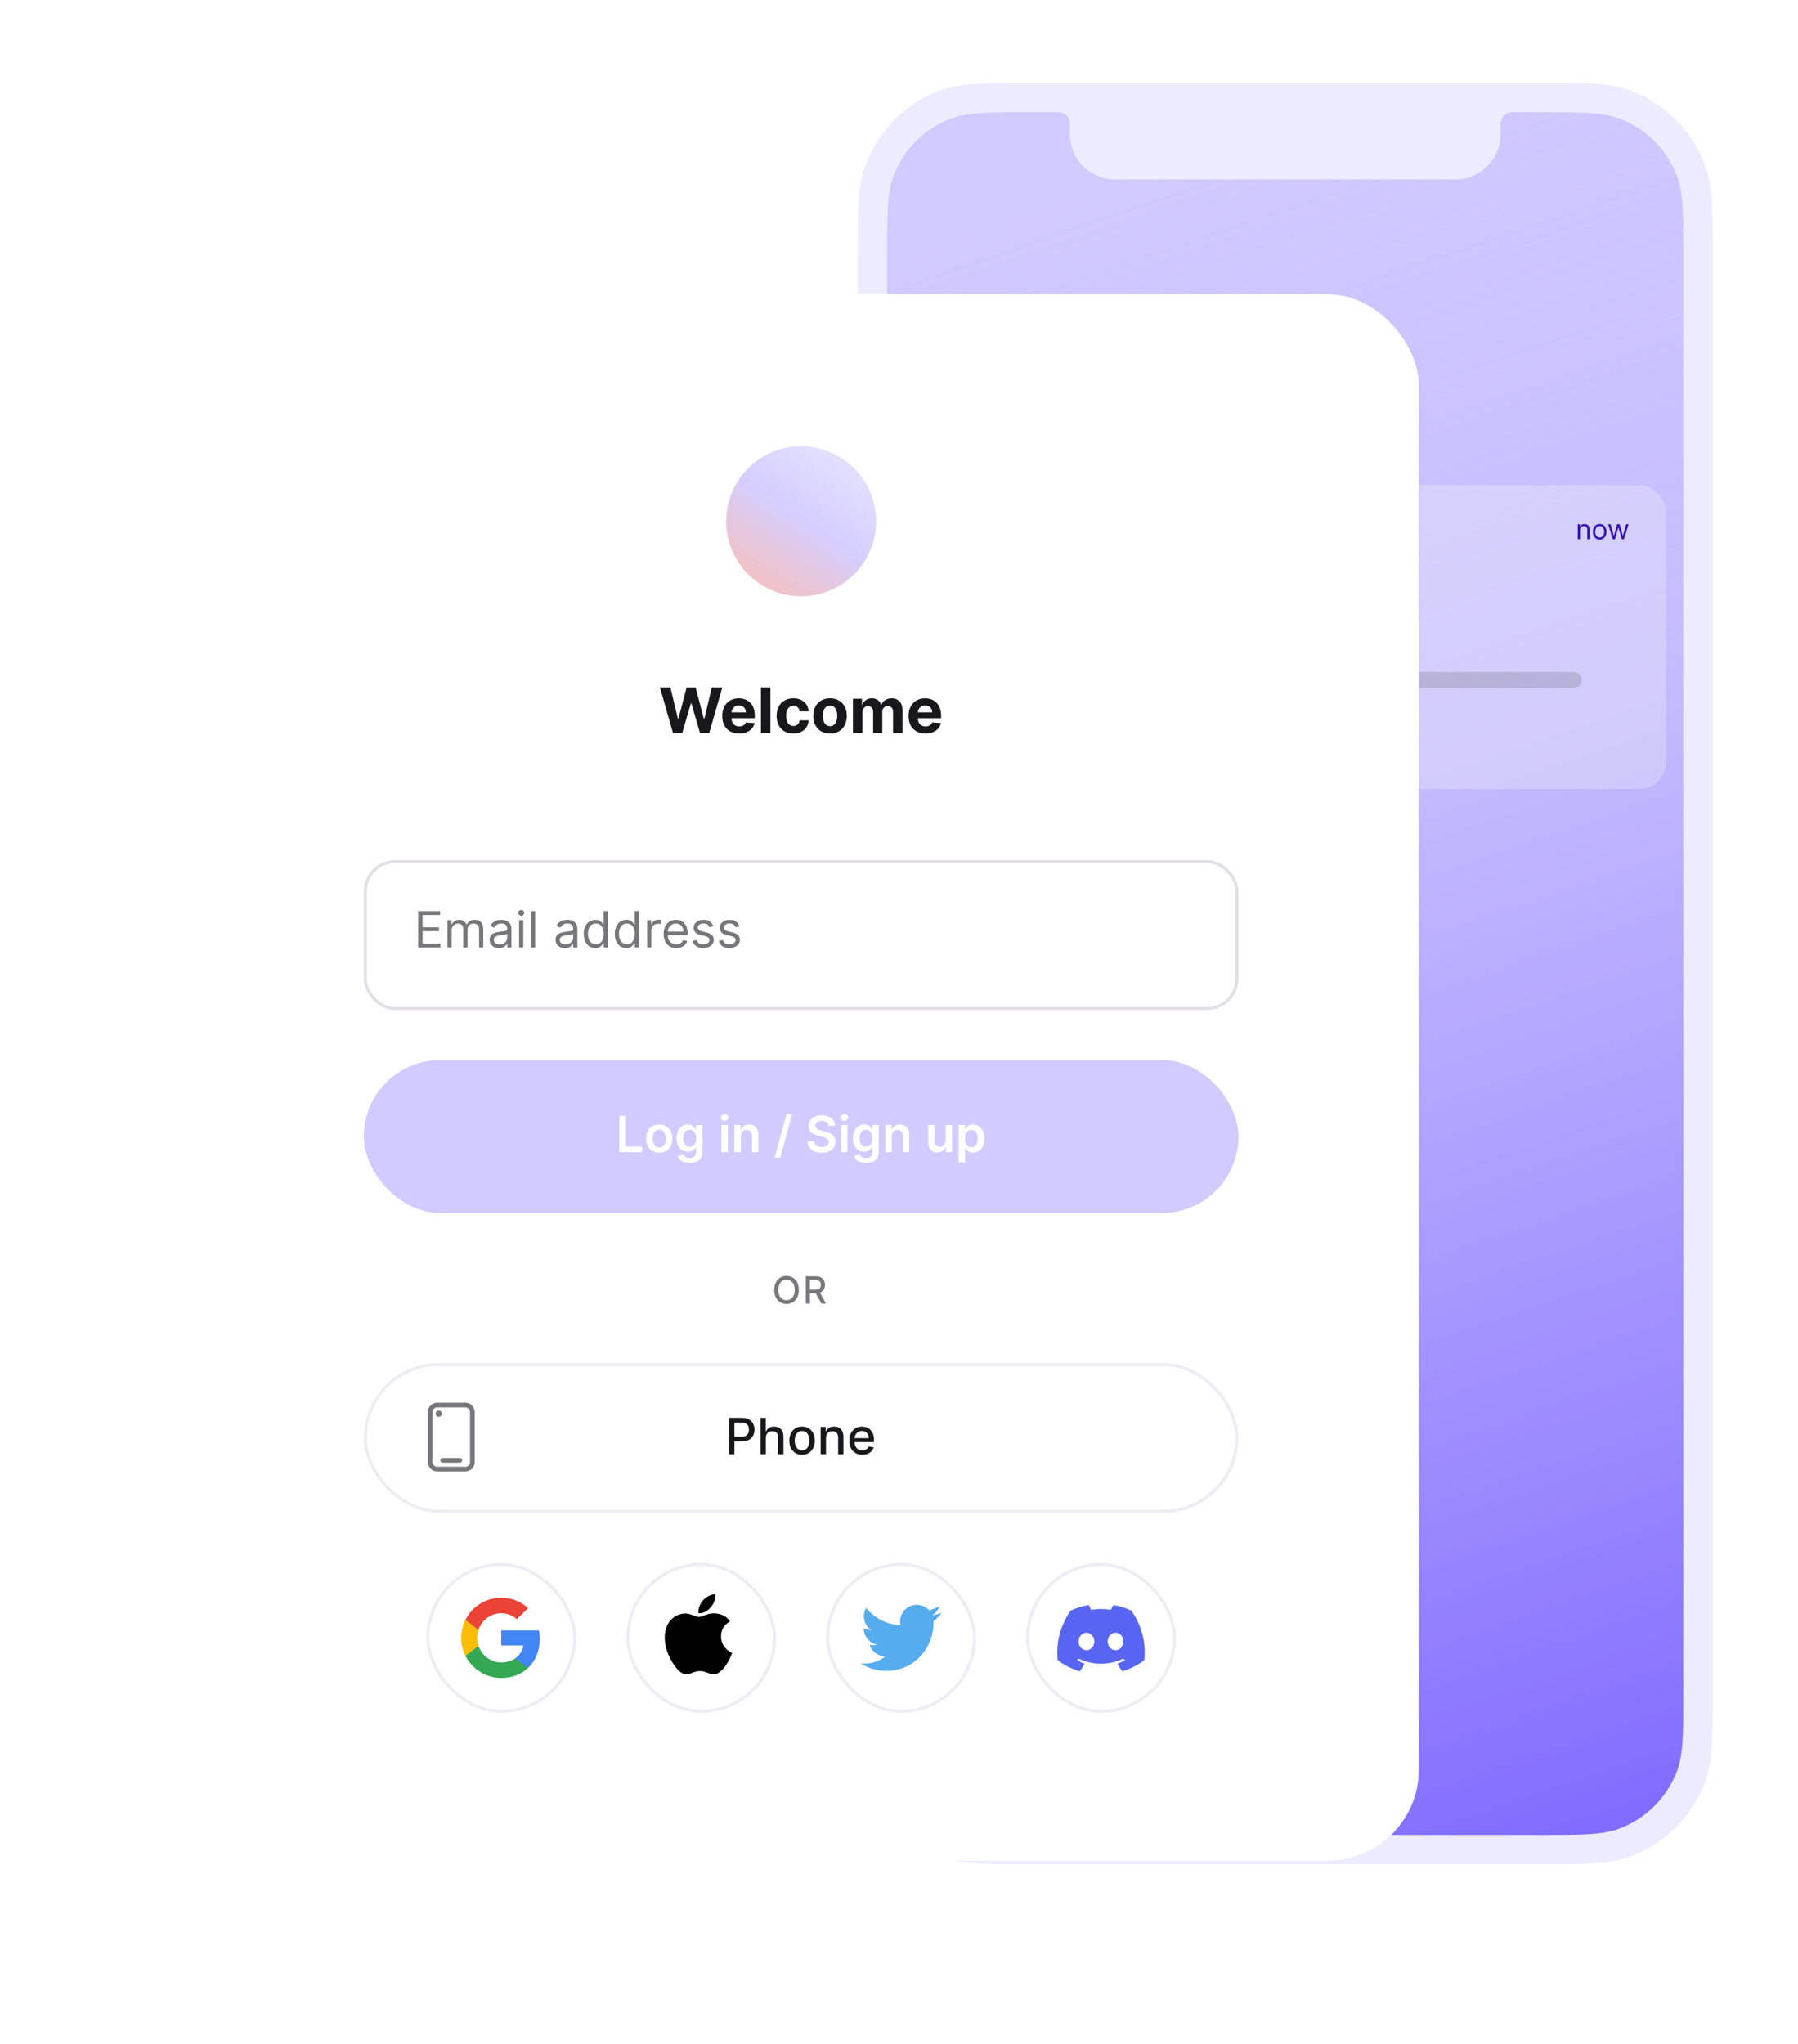 <svg width="461" height="524" viewBox="0 0 461 524" fill="none" xmlns="http://www.w3.org/2000/svg">
  <g filter="url(#filter0_d_11997_98757)">
    <path d="M217.219 62.018C217.219 48.984 217.219 42.467 218.932 37.193C222.396 26.534 230.753 18.177 241.412 14.714C246.686 13 253.203 13 266.237 13H392.821C405.855 13 412.372 13 417.646 14.714C428.305 18.177 436.662 26.534 440.126 37.193C441.839 42.467 441.839 48.984 441.839 62.018V426.151C441.839 439.185 441.839 445.701 440.126 450.976C436.662 461.635 428.305 469.992 417.646 473.455C412.372 475.169 405.855 475.169 392.821 475.169H266.237C253.203 475.169 246.686 475.169 241.412 473.455C230.753 469.992 222.396 461.635 218.932 450.976C217.219 445.701 217.219 439.185 217.219 426.151V62.018Z" fill="white"/>
    <path d="M219.91 60.94C219.91 48.909 219.91 42.894 221.492 38.025C224.689 28.186 232.403 20.472 242.242 17.275C247.111 15.693 253.126 15.693 265.157 15.693H393.897C405.928 15.693 411.943 15.693 416.812 17.275C426.651 20.472 434.365 28.186 437.562 38.025C439.144 42.894 439.144 48.909 439.144 60.94V427.228C439.144 439.259 439.144 445.274 437.562 450.143C434.365 459.982 426.651 467.696 416.812 470.893C411.943 472.475 405.928 472.475 393.897 472.475H265.157C253.126 472.475 247.111 472.475 242.242 470.893C232.403 467.696 224.689 459.982 221.492 450.143C219.91 445.274 219.91 439.259 219.91 427.228V60.94Z" fill="#EDEBFF"/>
    <path d="M274.317 28.623V26.199C274.317 24.562 272.99 23.236 271.354 23.236L264.416 23.236C253.57 23.236 248.146 23.236 243.821 24.87C237.023 27.439 231.656 32.806 229.087 39.604C227.453 43.929 227.453 49.352 227.453 60.199V427.973C227.453 438.819 227.453 444.242 229.087 448.568C231.656 455.366 237.023 460.733 243.821 463.301C248.146 464.936 253.57 464.936 264.416 464.936H394.642C405.488 464.936 410.911 464.936 415.237 463.301C422.035 460.733 427.401 455.366 429.97 448.568C431.605 444.242 431.605 438.819 431.605 427.973V60.199C431.605 49.352 431.605 43.929 429.97 39.604C427.401 32.806 422.035 27.439 415.237 24.87C410.911 23.236 405.488 23.236 394.642 23.236L387.704 23.236C386.068 23.236 384.741 24.562 384.741 26.199V28.623L384.703 28.622L384.741 28.892C384.741 35.288 379.556 40.473 373.16 40.473H285.898C279.501 40.473 274.316 35.288 274.316 28.892L274.355 28.622L274.317 28.623Z" fill="url(#paint0_linear_11997_98757)"/>
    <g filter="url(#filter1_b_11997_98757)">
      <rect x="232.809" y="118.866" width="194.342" height="77.908" rx="6.849" fill="#F5F5F5" fill-opacity="0.3"/>
      <path d="M246.439 148.62H245.074C245.035 148.396 244.963 148.198 244.858 148.025C244.754 147.85 244.623 147.701 244.468 147.579C244.312 147.458 244.134 147.366 243.935 147.306C243.737 147.242 243.524 147.211 243.296 147.211C242.889 147.211 242.529 147.313 242.215 147.517C241.901 147.719 241.655 148.016 241.477 148.408C241.299 148.798 241.211 149.274 241.211 149.836C241.211 150.408 241.299 150.89 241.477 151.282C241.657 151.672 241.903 151.966 242.215 152.166C242.529 152.363 242.888 152.461 243.292 152.461C243.516 152.461 243.725 152.432 243.92 152.374C244.117 152.313 244.294 152.224 244.449 152.107C244.608 151.99 244.74 151.847 244.847 151.676C244.957 151.506 245.032 151.311 245.074 151.092L246.439 151.099C246.388 151.455 246.278 151.788 246.107 152.1C245.939 152.412 245.719 152.687 245.446 152.925C245.174 153.161 244.855 153.346 244.49 153.48C244.124 153.612 243.719 153.677 243.274 153.677C242.616 153.677 242.03 153.525 241.514 153.221C240.998 152.917 240.591 152.477 240.294 151.903C239.997 151.328 239.849 150.639 239.849 149.836C239.849 149.03 239.998 148.341 240.298 147.769C240.597 147.195 241.005 146.755 241.521 146.451C242.037 146.147 242.621 145.995 243.274 145.995C243.69 145.995 244.077 146.053 244.435 146.17C244.793 146.287 245.112 146.458 245.392 146.685C245.671 146.909 245.901 147.184 246.082 147.51C246.264 147.834 246.383 148.204 246.439 148.62ZM249.938 153.685C249.391 153.685 248.916 153.564 248.514 153.323C248.112 153.082 247.801 152.745 247.579 152.312C247.36 151.878 247.251 151.372 247.251 150.793C247.251 150.213 247.36 149.706 247.579 149.27C247.801 148.834 248.112 148.496 248.514 148.255C248.916 148.014 249.391 147.893 249.938 147.893C250.486 147.893 250.961 148.014 251.362 148.255C251.764 148.496 252.074 148.834 252.293 149.27C252.515 149.706 252.626 150.213 252.626 150.793C252.626 151.372 252.515 151.878 252.293 152.312C252.074 152.745 251.764 153.082 251.362 153.323C250.961 153.564 250.486 153.685 249.938 153.685ZM249.946 152.626C250.243 152.626 250.491 152.544 250.69 152.381C250.89 152.216 251.039 151.994 251.136 151.717C251.236 151.439 251.286 151.13 251.286 150.789C251.286 150.446 251.236 150.135 251.136 149.858C251.039 149.578 250.89 149.355 250.69 149.19C250.491 149.024 250.243 148.941 249.946 148.941C249.641 148.941 249.388 149.024 249.186 149.19C248.986 149.355 248.837 149.578 248.737 149.858C248.64 150.135 248.591 150.446 248.591 150.789C248.591 151.13 248.64 151.439 248.737 151.717C248.837 151.994 248.986 152.216 249.186 152.381C249.388 152.544 249.641 152.626 249.946 152.626ZM254.94 150.289V153.575H253.618V147.966H254.881V148.92H254.947C255.076 148.605 255.282 148.356 255.564 148.171C255.849 147.986 256.201 147.893 256.619 147.893C257.006 147.893 257.344 147.976 257.631 148.142C257.92 148.307 258.144 148.547 258.303 148.861C258.463 149.175 258.542 149.556 258.54 150.004V153.575H257.218V150.209C257.218 149.834 257.121 149.54 256.926 149.328C256.734 149.117 256.467 149.011 256.126 149.011C255.895 149.011 255.689 149.062 255.509 149.164C255.332 149.264 255.192 149.409 255.089 149.599C254.99 149.789 254.94 150.019 254.94 150.289ZM262.595 147.966V148.989H259.279V147.966H262.595ZM260.108 153.575V147.437C260.108 147.06 260.186 146.746 260.342 146.495C260.5 146.244 260.712 146.057 260.977 145.933C261.242 145.808 261.537 145.746 261.861 145.746C262.09 145.746 262.293 145.765 262.471 145.801C262.648 145.838 262.78 145.871 262.865 145.9L262.602 146.922C262.546 146.905 262.475 146.888 262.39 146.871C262.305 146.852 262.21 146.842 262.105 146.842C261.86 146.842 261.685 146.901 261.583 147.021C261.483 147.138 261.434 147.306 261.434 147.525V153.575H260.108ZM263.5 153.575V147.966H264.822V153.575H263.5ZM264.165 147.17C263.955 147.17 263.775 147.101 263.624 146.962C263.473 146.821 263.398 146.652 263.398 146.455C263.398 146.255 263.473 146.086 263.624 145.947C263.775 145.806 263.955 145.735 264.165 145.735C264.376 145.735 264.556 145.806 264.705 145.947C264.856 146.086 264.931 146.255 264.931 146.455C264.931 146.652 264.856 146.821 264.705 146.962C264.556 147.101 264.376 147.17 264.165 147.17ZM266.051 153.575V147.966H267.333V148.901H267.391C267.494 148.577 267.669 148.328 267.917 148.153C268.168 147.975 268.454 147.886 268.775 147.886C268.848 147.886 268.93 147.89 269.02 147.897C269.112 147.902 269.189 147.91 269.25 147.923V149.139C269.194 149.119 269.105 149.102 268.983 149.087C268.864 149.07 268.748 149.062 268.636 149.062C268.395 149.062 268.179 149.114 267.986 149.219C267.797 149.321 267.647 149.464 267.537 149.646C267.428 149.829 267.373 150.039 267.373 150.278V153.575H266.051ZM269.998 153.575V147.966H271.262V148.92H271.327C271.444 148.598 271.638 148.347 271.908 148.167C272.178 147.985 272.501 147.893 272.876 147.893C273.255 147.893 273.575 147.986 273.836 148.171C274.099 148.354 274.284 148.603 274.391 148.92H274.449C274.573 148.608 274.783 148.36 275.077 148.175C275.374 147.987 275.726 147.893 276.133 147.893C276.649 147.893 277.07 148.057 277.396 148.383C277.722 148.709 277.885 149.185 277.885 149.81V153.575H276.56V150.015C276.56 149.667 276.467 149.412 276.282 149.252C276.097 149.089 275.871 149.007 275.603 149.007C275.284 149.007 275.035 149.107 274.855 149.307C274.677 149.504 274.588 149.761 274.588 150.077V153.575H273.292V149.96C273.292 149.671 273.204 149.439 273.029 149.266C272.856 149.094 272.63 149.007 272.35 149.007C272.16 149.007 271.987 149.056 271.831 149.153C271.675 149.248 271.551 149.383 271.459 149.559C271.366 149.731 271.32 149.933 271.32 150.165V153.575H269.998ZM282.839 146.097V153.575H281.517V146.097H282.839ZM286.515 153.685C285.967 153.685 285.492 153.564 285.091 153.323C284.689 153.082 284.377 152.745 284.156 152.312C283.937 151.878 283.827 151.372 283.827 150.793C283.827 150.213 283.937 149.706 284.156 149.27C284.377 148.834 284.689 148.496 285.091 148.255C285.492 148.014 285.967 147.893 286.515 147.893C287.063 147.893 287.537 148.014 287.939 148.255C288.341 148.496 288.651 148.834 288.87 149.27C289.092 149.706 289.202 150.213 289.202 150.793C289.202 151.372 289.092 151.878 288.87 152.312C288.651 152.745 288.341 153.082 287.939 153.323C287.537 153.564 287.063 153.685 286.515 153.685ZM286.522 152.626C286.819 152.626 287.067 152.544 287.267 152.381C287.467 152.216 287.615 151.994 287.713 151.717C287.812 151.439 287.862 151.13 287.862 150.789C287.862 150.446 287.812 150.135 287.713 149.858C287.615 149.578 287.467 149.355 287.267 149.19C287.067 149.024 286.819 148.941 286.522 148.941C286.218 148.941 285.965 149.024 285.763 149.19C285.563 149.355 285.413 149.578 285.313 149.858C285.216 150.135 285.167 150.446 285.167 150.789C285.167 151.13 285.216 151.439 285.313 151.717C285.413 151.994 285.563 152.216 285.763 152.381C285.965 152.544 286.218 152.626 286.522 152.626ZM292.634 155.795C292.159 155.795 291.751 155.731 291.41 155.602C291.069 155.475 290.796 155.305 290.589 155.091C290.382 154.876 290.238 154.639 290.158 154.379L291.348 154.09C291.402 154.2 291.48 154.308 291.582 154.415C291.684 154.525 291.822 154.615 291.995 154.685C292.17 154.758 292.39 154.795 292.655 154.795C293.03 154.795 293.341 154.704 293.587 154.521C293.832 154.341 293.955 154.044 293.955 153.63V152.567H293.89C293.822 152.704 293.722 152.844 293.59 152.987C293.461 153.131 293.29 153.251 293.075 153.349C292.864 153.446 292.597 153.495 292.276 153.495C291.845 153.495 291.454 153.394 291.104 153.192C290.755 152.987 290.478 152.683 290.271 152.279C290.067 151.872 289.964 151.364 289.964 150.753C289.964 150.137 290.067 149.617 290.271 149.193C290.478 148.767 290.757 148.445 291.107 148.226C291.458 148.004 291.848 147.893 292.279 147.893C292.608 147.893 292.878 147.949 293.09 148.061C293.304 148.171 293.475 148.304 293.601 148.459C293.728 148.613 293.824 148.758 293.89 148.894H293.963V147.966H295.266V153.666C295.266 154.146 295.152 154.543 294.923 154.857C294.694 155.171 294.381 155.406 293.985 155.562C293.588 155.717 293.137 155.795 292.634 155.795ZM292.645 152.458C292.924 152.458 293.163 152.39 293.36 152.253C293.557 152.117 293.707 151.921 293.809 151.665C293.912 151.41 293.963 151.103 293.963 150.745C293.963 150.392 293.912 150.083 293.809 149.818C293.71 149.552 293.561 149.347 293.364 149.201C293.169 149.052 292.929 148.978 292.645 148.978C292.35 148.978 292.104 149.055 291.907 149.208C291.71 149.361 291.561 149.572 291.461 149.84C291.362 150.105 291.312 150.407 291.312 150.745C291.312 151.089 291.362 151.389 291.461 151.647C291.564 151.903 291.713 152.102 291.911 152.246C292.11 152.387 292.355 152.458 292.645 152.458ZM296.491 153.575V147.966H297.813V153.575H296.491ZM297.156 147.17C296.946 147.17 296.766 147.101 296.615 146.962C296.464 146.821 296.389 146.652 296.389 146.455C296.389 146.255 296.464 146.086 296.615 145.947C296.766 145.806 296.946 145.735 297.156 145.735C297.367 145.735 297.548 145.806 297.696 145.947C297.847 146.086 297.922 146.255 297.922 146.455C297.922 146.652 297.847 146.821 297.696 146.962C297.548 147.101 297.367 147.17 297.156 147.17ZM300.364 150.289V153.575H299.042V147.966H300.306V148.92H300.371C300.5 148.605 300.706 148.356 300.989 148.171C301.273 147.986 301.625 147.893 302.044 147.893C302.431 147.893 302.768 147.976 303.055 148.142C303.345 148.307 303.569 148.547 303.727 148.861C303.888 149.175 303.967 149.556 303.965 150.004V153.575H302.643V150.209C302.643 149.834 302.545 149.54 302.351 149.328C302.158 149.117 301.892 149.011 301.551 149.011C301.32 149.011 301.114 149.062 300.934 149.164C300.756 149.264 300.616 149.409 300.514 149.599C300.414 149.789 300.364 150.019 300.364 150.289Z" fill="#18171A"/>
      <path d="M405.116 130.406V132.716H404.527V128.877H405.096V129.477H405.146C405.236 129.282 405.373 129.125 405.556 129.007C405.74 128.887 405.976 128.827 406.266 128.827C406.526 128.827 406.753 128.88 406.948 128.987C407.143 129.092 407.295 129.252 407.403 129.467C407.512 129.68 407.566 129.95 407.566 130.277V132.716H406.976V130.316C406.976 130.015 406.898 129.78 406.741 129.612C406.584 129.442 406.369 129.357 406.096 129.357C405.908 129.357 405.74 129.398 405.591 129.479C405.445 129.561 405.329 129.68 405.244 129.837C405.159 129.993 405.116 130.183 405.116 130.406ZM410.16 132.796C409.813 132.796 409.509 132.713 409.248 132.548C408.988 132.383 408.784 132.153 408.638 131.856C408.493 131.559 408.42 131.213 408.42 130.816C408.42 130.416 408.493 130.067 408.638 129.769C408.784 129.471 408.988 129.239 409.248 129.074C409.509 128.909 409.813 128.827 410.16 128.827C410.506 128.827 410.81 128.909 411.069 129.074C411.331 129.239 411.534 129.471 411.679 129.769C411.826 130.067 411.899 130.416 411.899 130.816C411.899 131.213 411.826 131.559 411.679 131.856C411.534 132.153 411.331 132.383 411.069 132.548C410.81 132.713 410.506 132.796 410.16 132.796ZM410.16 132.266C410.423 132.266 410.64 132.198 410.81 132.064C410.98 131.929 411.105 131.751 411.187 131.531C411.269 131.311 411.309 131.073 411.309 130.816C411.309 130.56 411.269 130.321 411.187 130.099C411.105 129.877 410.98 129.698 410.81 129.562C410.64 129.425 410.423 129.357 410.16 129.357C409.896 129.357 409.68 129.425 409.51 129.562C409.34 129.698 409.214 129.877 409.133 130.099C409.051 130.321 409.01 130.56 409.01 130.816C409.01 131.073 409.051 131.311 409.133 131.531C409.214 131.751 409.34 131.929 409.51 132.064C409.68 132.198 409.896 132.266 410.16 132.266ZM413.495 132.716L412.326 128.877H412.946L413.775 131.816H413.815L414.635 128.877H415.265L416.075 131.806H416.115L416.945 128.877H417.564L416.395 132.716H415.815L414.975 129.767H414.915L414.075 132.716H413.495Z" fill="#3512B2"/>
      <path d="M256.489 133.687V127.227H260.387V127.921H257.271V130.104H260.186V130.798H257.271V132.993H260.438V133.687H256.489ZM261.642 133.687V128.842H262.361V129.599H262.424C262.525 129.34 262.688 129.14 262.913 128.997C263.138 128.852 263.408 128.779 263.723 128.779C264.043 128.779 264.309 128.852 264.521 128.997C264.736 129.14 264.903 129.34 265.023 129.599H265.073C265.197 129.349 265.383 129.15 265.631 129.003C265.879 128.854 266.177 128.779 266.524 128.779C266.957 128.779 267.311 128.915 267.587 129.186C267.862 129.455 268 129.875 268 130.444V133.687H267.255V130.444C267.255 130.087 267.158 129.831 266.962 129.678C266.767 129.524 266.536 129.448 266.271 129.448C265.931 129.448 265.667 129.551 265.48 129.757C265.293 129.961 265.199 130.219 265.199 130.533V133.687H264.442V130.369C264.442 130.093 264.353 129.871 264.174 129.703C263.995 129.533 263.765 129.448 263.483 129.448C263.29 129.448 263.109 129.499 262.941 129.602C262.775 129.705 262.64 129.848 262.537 130.031C262.436 130.212 262.386 130.421 262.386 130.659V133.687H261.642ZM270.732 133.8C270.425 133.8 270.146 133.742 269.896 133.627C269.646 133.509 269.447 133.34 269.3 133.119C269.153 132.896 269.079 132.627 269.079 132.311C269.079 132.034 269.134 131.809 269.243 131.637C269.352 131.462 269.498 131.325 269.681 131.227C269.864 131.128 270.066 131.054 270.287 131.006C270.51 130.955 270.734 130.915 270.959 130.886C271.253 130.848 271.492 130.82 271.675 130.801C271.86 130.78 271.994 130.745 272.078 130.697C272.164 130.648 272.208 130.564 272.208 130.444V130.419C272.208 130.108 272.122 129.866 271.952 129.694C271.784 129.521 271.528 129.435 271.186 129.435C270.83 129.435 270.552 129.513 270.35 129.668C270.148 129.824 270.006 129.99 269.924 130.167L269.218 129.914C269.344 129.62 269.512 129.391 269.722 129.227C269.935 129.061 270.166 128.945 270.416 128.88C270.668 128.813 270.917 128.779 271.16 128.779C271.316 128.779 271.495 128.798 271.697 128.836C271.901 128.872 272.097 128.946 272.286 129.06C272.478 129.173 272.637 129.345 272.763 129.574C272.889 129.803 272.952 130.11 272.952 130.495V133.687H272.208V133.031H272.17C272.119 133.136 272.035 133.248 271.917 133.368C271.8 133.488 271.643 133.59 271.447 133.674C271.252 133.758 271.013 133.8 270.732 133.8ZM270.845 133.131C271.139 133.131 271.388 133.074 271.589 132.958C271.793 132.842 271.947 132.693 272.05 132.51C272.155 132.327 272.208 132.135 272.208 131.933V131.252C272.176 131.29 272.107 131.324 271.999 131.356C271.894 131.385 271.772 131.412 271.634 131.435C271.497 131.456 271.363 131.475 271.233 131.491C271.105 131.506 271.001 131.519 270.921 131.529C270.727 131.555 270.547 131.596 270.378 131.652C270.212 131.707 270.078 131.79 269.975 131.901C269.874 132.011 269.823 132.16 269.823 132.349C269.823 132.608 269.919 132.803 270.11 132.936C270.304 133.066 270.549 133.131 270.845 133.131ZM274.256 133.687V128.842H275V133.687H274.256ZM274.634 128.035C274.489 128.035 274.364 127.985 274.259 127.887C274.156 127.788 274.104 127.669 274.104 127.53C274.104 127.391 274.156 127.273 274.259 127.174C274.364 127.075 274.489 127.026 274.634 127.026C274.779 127.026 274.903 127.075 275.006 127.174C275.112 127.273 275.164 127.391 275.164 127.53C275.164 127.669 275.112 127.788 275.006 127.887C274.903 127.985 274.779 128.035 274.634 128.035ZM277.053 127.227V133.687H276.309V127.227H277.053Z" fill="#3512B2"/>
      <rect x="237.957" y="124.003" width="13.664" height="13.664" rx="2.733" fill="#6851FF"/>
      <path d="M249.234 129.616C248.818 129.954 248.294 130.366 246.45 131.753C246.089 132.034 245.42 132.653 244.787 132.653C244.137 132.653 243.486 132.034 243.106 131.753C241.263 130.366 240.739 129.954 240.323 129.616C240.251 129.56 240.16 129.616 240.16 129.71V133.534C240.16 134.04 240.54 134.434 241.028 134.434H248.547C249.017 134.434 249.415 134.04 249.415 133.534V129.71C249.415 129.616 249.306 129.56 249.234 129.616ZM244.787 132.034C245.203 132.053 245.8 131.491 246.107 131.266C248.511 129.466 248.692 129.298 249.234 128.848C249.342 128.773 249.415 128.642 249.415 128.492V128.136C249.415 127.648 249.017 127.236 248.547 127.236H241.028C240.54 127.236 240.16 127.648 240.16 128.136V128.492C240.16 128.642 240.214 128.773 240.323 128.848C240.865 129.298 241.046 129.466 243.45 131.266C243.757 131.491 244.354 132.053 244.787 132.034Z" fill="white"/>
      <rect opacity="0.2" x="238.996" y="166.751" width="166.579" height="4.113" rx="2.057" fill="#4E4D52"/>
      <rect opacity="0.2" x="238.996" y="177.034" width="114.138" height="4.113" rx="2.057" fill="#4E4D52"/>
    </g>
  </g>
  <g filter="url(#filter2_d_11997_98757)">
    <rect x="33.734" y="51.142" width="316.749" height="401.626" rx="23.391" fill="white"/>
    <circle cx="19.222" cy="19.222" r="19.222" transform="matrix(-1 0 0 1 211.333 90.127)" fill="url(#paint1_linear_11997_98757)"/>
    <path d="M159.241 163.59L155.908 151.94H158.598L160.527 160.034H160.624L162.751 151.94H165.055L167.177 160.051H167.279L169.207 151.94H171.898L168.564 163.59H166.164L163.946 155.973H163.855L161.642 163.59H159.241ZM176.214 163.76C175.315 163.76 174.542 163.578 173.893 163.214C173.248 162.846 172.752 162.327 172.403 161.656C172.054 160.981 171.879 160.182 171.879 159.261C171.879 158.362 172.054 157.573 172.403 156.894C172.752 156.216 173.243 155.687 173.876 155.307C174.513 154.928 175.26 154.739 176.117 154.739C176.694 154.739 177.23 154.831 177.727 155.017C178.228 155.199 178.664 155.474 179.035 155.842C179.411 156.21 179.703 156.673 179.911 157.23C180.12 157.784 180.224 158.432 180.224 159.175V159.841H172.846V158.339H177.943C177.943 157.99 177.867 157.681 177.716 157.412C177.564 157.143 177.353 156.932 177.084 156.781C176.819 156.625 176.51 156.547 176.157 156.547C175.789 156.547 175.463 156.633 175.179 156.803C174.898 156.97 174.678 157.196 174.519 157.48C174.36 157.761 174.278 158.074 174.274 158.419V159.847C174.274 160.279 174.354 160.653 174.513 160.967C174.676 161.282 174.906 161.525 175.201 161.695C175.497 161.866 175.848 161.951 176.254 161.951C176.523 161.951 176.769 161.913 176.993 161.838C177.217 161.762 177.408 161.648 177.568 161.496C177.727 161.345 177.848 161.159 177.932 160.939L180.173 161.087C180.059 161.625 179.826 162.095 179.473 162.497C179.124 162.896 178.673 163.207 178.12 163.43C177.57 163.65 176.934 163.76 176.214 163.76ZM184.229 151.94V163.59H181.806V151.94H184.229ZM190.118 163.76C189.223 163.76 188.453 163.571 187.808 163.191C187.167 162.808 186.674 162.277 186.329 161.599C185.988 160.92 185.817 160.139 185.817 159.255C185.817 158.36 185.99 157.575 186.335 156.9C186.684 156.221 187.179 155.692 187.82 155.313C188.46 154.93 189.223 154.739 190.106 154.739C190.869 154.739 191.536 154.877 192.109 155.154C192.681 155.431 193.134 155.819 193.468 156.32C193.802 156.82 193.986 157.408 194.02 158.083H191.733C191.669 157.647 191.498 157.296 191.221 157.031C190.948 156.762 190.59 156.627 190.146 156.627C189.771 156.627 189.443 156.729 189.162 156.934C188.885 157.135 188.669 157.429 188.514 157.816C188.358 158.203 188.28 158.671 188.28 159.221C188.28 159.778 188.356 160.252 188.508 160.643C188.663 161.034 188.881 161.331 189.162 161.536C189.443 161.741 189.771 161.843 190.146 161.843C190.423 161.843 190.671 161.786 190.891 161.673C191.115 161.559 191.299 161.394 191.443 161.178C191.591 160.958 191.688 160.694 191.733 160.387H194.02C193.982 161.054 193.8 161.642 193.474 162.15C193.151 162.655 192.706 163.049 192.137 163.334C191.568 163.618 190.895 163.76 190.118 163.76ZM199.519 163.76C198.635 163.76 197.871 163.573 197.227 163.197C196.586 162.818 196.091 162.291 195.742 161.616C195.393 160.937 195.219 160.15 195.219 159.255C195.219 158.353 195.393 157.564 195.742 156.889C196.091 156.21 196.586 155.683 197.227 155.307C197.871 154.928 198.635 154.739 199.519 154.739C200.403 154.739 201.165 154.928 201.806 155.307C202.45 155.683 202.947 156.21 203.296 156.889C203.645 157.564 203.819 158.353 203.819 159.255C203.819 160.15 203.645 160.937 203.296 161.616C202.947 162.291 202.45 162.818 201.806 163.197C201.165 163.573 200.403 163.76 199.519 163.76ZM199.53 161.883C199.932 161.883 200.268 161.769 200.537 161.542C200.807 161.31 201.009 160.996 201.146 160.598C201.286 160.199 201.356 159.746 201.356 159.238C201.356 158.73 201.286 158.277 201.146 157.878C201.009 157.48 200.807 157.166 200.537 156.934C200.268 156.703 199.932 156.587 199.53 156.587C199.125 156.587 198.783 156.703 198.507 156.934C198.234 157.166 198.027 157.48 197.887 157.878C197.75 158.277 197.682 158.73 197.682 159.238C197.682 159.746 197.75 160.199 197.887 160.598C198.027 160.996 198.234 161.31 198.507 161.542C198.783 161.769 199.125 161.883 199.53 161.883ZM205.395 163.59V154.852H207.705V156.394H207.807C207.989 155.882 208.292 155.478 208.717 155.182C209.142 154.886 209.65 154.739 210.242 154.739C210.841 154.739 211.351 154.888 211.772 155.188C212.193 155.484 212.473 155.886 212.614 156.394H212.705C212.883 155.893 213.205 155.493 213.672 155.194C214.142 154.89 214.698 154.739 215.338 154.739C216.154 154.739 216.815 154.998 217.324 155.518C217.836 156.034 218.092 156.765 218.092 157.714V163.59H215.674V158.191C215.674 157.706 215.545 157.342 215.287 157.099C215.029 156.856 214.707 156.735 214.32 156.735C213.88 156.735 213.537 156.875 213.291 157.156C213.044 157.433 212.921 157.799 212.921 158.254V163.59H210.572V158.14C210.572 157.712 210.448 157.37 210.202 157.116C209.959 156.862 209.639 156.735 209.24 156.735C208.971 156.735 208.729 156.803 208.512 156.94C208.3 157.073 208.131 157.26 208.006 157.503C207.881 157.742 207.818 158.023 207.818 158.345V163.59H205.395ZM223.988 163.76C223.089 163.76 222.315 163.578 221.667 163.214C221.022 162.846 220.525 162.327 220.176 161.656C219.827 160.981 219.653 160.182 219.653 159.261C219.653 158.362 219.827 157.573 220.176 156.894C220.525 156.216 221.016 155.687 221.65 155.307C222.287 154.928 223.034 154.739 223.891 154.739C224.467 154.739 225.004 154.831 225.501 155.017C226.001 155.199 226.437 155.474 226.809 155.842C227.184 156.21 227.476 156.673 227.685 157.23C227.894 157.784 227.998 158.432 227.998 159.175V159.841H220.62V158.339H225.717C225.717 157.99 225.641 157.681 225.489 157.412C225.338 157.143 225.127 156.932 224.858 156.781C224.592 156.625 224.283 156.547 223.931 156.547C223.563 156.547 223.237 156.633 222.952 156.803C222.672 156.97 222.452 157.196 222.292 157.48C222.133 157.761 222.052 158.074 222.048 158.419V159.847C222.048 160.279 222.127 160.653 222.287 160.967C222.45 161.282 222.679 161.525 222.975 161.695C223.271 161.866 223.622 161.951 224.027 161.951C224.297 161.951 224.543 161.913 224.767 161.838C224.991 161.762 225.182 161.648 225.341 161.496C225.501 161.345 225.622 161.159 225.705 160.939L227.947 161.087C227.833 161.625 227.6 162.095 227.247 162.497C226.898 162.896 226.447 163.207 225.893 163.43C225.343 163.65 224.708 163.76 223.988 163.76Z" fill="#18171A"/>
    <path d="M93.924 218.608V209.288H99.549V210.289H95.052V213.438H99.257V214.439H95.052V217.607H99.621V218.608H93.924ZM101.437 218.608V211.618H102.475V212.71H102.566C102.711 212.337 102.946 212.047 103.271 211.841C103.596 211.631 103.986 211.527 104.441 211.527C104.902 211.527 105.286 211.631 105.592 211.841C105.901 212.047 106.143 212.337 106.315 212.71H106.388C106.567 212.349 106.836 212.062 107.194 211.85C107.552 211.635 107.981 211.527 108.482 211.527C109.107 211.527 109.618 211.722 110.015 212.114C110.413 212.502 110.611 213.107 110.611 213.93V218.608H109.537V213.93C109.537 213.414 109.396 213.045 109.114 212.824C108.832 212.602 108.5 212.492 108.118 212.492C107.626 212.492 107.245 212.64 106.975 212.938C106.705 213.232 106.57 213.605 106.57 214.057V218.608H105.478V213.82C105.478 213.423 105.349 213.103 105.091 212.86C104.833 212.614 104.501 212.492 104.095 212.492C103.816 212.492 103.555 212.566 103.312 212.715C103.072 212.863 102.878 213.069 102.73 213.333C102.584 213.594 102.511 213.896 102.511 214.239V218.608H101.437ZM114.632 218.771C114.189 218.771 113.787 218.688 113.426 218.521C113.065 218.351 112.778 218.107 112.566 217.789C112.353 217.467 112.247 217.079 112.247 216.624C112.247 216.223 112.326 215.898 112.484 215.65C112.642 215.398 112.853 215.201 113.116 215.058C113.38 214.916 113.672 214.809 113.99 214.74C114.312 214.667 114.635 214.609 114.96 214.567C115.384 214.512 115.729 214.471 115.993 214.444C116.259 214.413 116.454 214.363 116.575 214.294C116.699 214.224 116.762 214.102 116.762 213.93V213.893C116.762 213.444 116.639 213.095 116.393 212.847C116.15 212.598 115.782 212.473 115.287 212.473C114.774 212.473 114.372 212.586 114.081 212.81C113.79 213.035 113.585 213.274 113.467 213.529L112.448 213.165C112.63 212.74 112.872 212.41 113.176 212.173C113.482 211.933 113.816 211.766 114.177 211.672C114.541 211.575 114.899 211.527 115.251 211.527C115.475 211.527 115.733 211.554 116.024 211.609C116.319 211.66 116.602 211.768 116.875 211.932C117.151 212.096 117.38 212.343 117.562 212.674C117.745 213.004 117.836 213.447 117.836 214.002V218.608H116.762V217.661H116.707C116.634 217.813 116.513 217.975 116.343 218.148C116.173 218.321 115.947 218.468 115.665 218.589C115.383 218.711 115.038 218.771 114.632 218.771ZM114.796 217.807C115.22 217.807 115.578 217.723 115.87 217.556C116.164 217.39 116.385 217.174 116.534 216.91C116.686 216.646 116.762 216.369 116.762 216.077V215.095C116.716 215.149 116.616 215.199 116.461 215.245C116.31 215.287 116.134 215.325 115.933 215.358C115.736 215.389 115.544 215.416 115.355 215.44C115.17 215.462 115.02 215.48 114.905 215.495C114.626 215.531 114.365 215.591 114.122 215.672C113.883 215.751 113.688 215.871 113.54 216.032C113.394 216.19 113.321 216.405 113.321 216.678C113.321 217.051 113.459 217.333 113.735 217.525C114.014 217.713 114.368 217.807 114.796 217.807ZM119.796 218.608V211.618H120.87V218.608H119.796ZM120.342 210.453C120.132 210.453 119.952 210.382 119.8 210.239C119.652 210.096 119.577 209.925 119.577 209.725C119.577 209.525 119.652 209.353 119.8 209.211C119.952 209.068 120.132 208.997 120.342 208.997C120.551 208.997 120.73 209.068 120.879 209.211C121.03 209.353 121.106 209.525 121.106 209.725C121.106 209.925 121.03 210.096 120.879 210.239C120.73 210.382 120.551 210.453 120.342 210.453ZM123.911 209.288V218.608H122.837V209.288H123.911ZM131.539 218.771C131.096 218.771 130.694 218.688 130.333 218.521C129.972 218.351 129.685 218.107 129.473 217.789C129.26 217.467 129.154 217.079 129.154 216.624C129.154 216.223 129.233 215.898 129.391 215.65C129.549 215.398 129.759 215.201 130.023 215.058C130.287 214.916 130.579 214.809 130.897 214.74C131.219 214.667 131.542 214.609 131.866 214.567C132.291 214.512 132.635 214.471 132.899 214.444C133.166 214.413 133.361 214.363 133.482 214.294C133.606 214.224 133.668 214.102 133.668 213.93V213.893C133.668 213.444 133.546 213.095 133.3 212.847C133.057 212.598 132.689 212.473 132.194 212.473C131.681 212.473 131.279 212.586 130.988 212.81C130.697 213.035 130.492 213.274 130.374 213.529L129.354 213.165C129.536 212.74 129.779 212.41 130.083 212.173C130.389 211.933 130.723 211.766 131.084 211.672C131.448 211.575 131.806 211.527 132.158 211.527C132.382 211.527 132.64 211.554 132.931 211.609C133.226 211.66 133.509 211.768 133.782 211.932C134.058 212.096 134.287 212.343 134.469 212.674C134.651 213.004 134.742 213.447 134.742 214.002V218.608H133.668V217.661H133.614C133.541 217.813 133.42 217.975 133.25 218.148C133.08 218.321 132.854 218.468 132.572 218.589C132.29 218.711 131.945 218.771 131.539 218.771ZM131.703 217.807C132.127 217.807 132.485 217.723 132.777 217.556C133.071 217.39 133.292 217.174 133.441 216.91C133.593 216.646 133.668 216.369 133.668 216.077V215.095C133.623 215.149 133.523 215.199 133.368 215.245C133.216 215.287 133.041 215.325 132.84 215.358C132.643 215.389 132.45 215.416 132.262 215.44C132.077 215.462 131.927 215.48 131.812 215.495C131.533 215.531 131.272 215.591 131.029 215.672C130.789 215.751 130.595 215.871 130.447 216.032C130.301 216.19 130.228 216.405 130.228 216.678C130.228 217.051 130.366 217.333 130.642 217.525C130.921 217.713 131.275 217.807 131.703 217.807ZM139.342 218.753C138.76 218.753 138.245 218.606 137.799 218.312C137.353 218.015 137.005 217.596 136.753 217.056C136.501 216.513 136.375 215.871 136.375 215.131C136.375 214.397 136.501 213.76 136.753 213.22C137.005 212.68 137.355 212.262 137.804 211.968C138.253 211.674 138.772 211.527 139.36 211.527C139.815 211.527 140.175 211.603 140.439 211.754C140.706 211.903 140.909 212.073 141.049 212.264C141.191 212.452 141.302 212.607 141.381 212.728H141.472V209.288H142.546V218.608H141.508V217.534H141.381C141.302 217.661 141.19 217.822 141.044 218.016C140.898 218.207 140.691 218.379 140.421 218.53C140.151 218.679 139.791 218.753 139.342 218.753ZM139.488 217.789C139.918 217.789 140.283 217.676 140.58 217.452C140.877 217.224 141.103 216.91 141.258 216.51C141.413 216.106 141.49 215.641 141.49 215.113C141.49 214.591 141.414 214.134 141.262 213.743C141.111 213.349 140.886 213.042 140.589 212.824C140.292 212.602 139.925 212.492 139.488 212.492C139.033 212.492 138.653 212.608 138.35 212.842C138.05 213.073 137.824 213.387 137.672 213.784C137.523 214.178 137.449 214.621 137.449 215.113C137.449 215.61 137.525 216.062 137.677 216.469C137.831 216.872 138.059 217.194 138.359 217.434C138.662 217.67 139.039 217.789 139.488 217.789ZM147.301 218.753C146.719 218.753 146.204 218.606 145.759 218.312C145.313 218.015 144.964 217.596 144.712 217.056C144.46 216.513 144.334 215.871 144.334 215.131C144.334 214.397 144.46 213.76 144.712 213.22C144.964 212.68 145.314 212.262 145.763 211.968C146.212 211.674 146.731 211.527 147.319 211.527C147.774 211.527 148.134 211.603 148.398 211.754C148.665 211.903 148.868 212.073 149.008 212.264C149.15 212.452 149.261 212.607 149.34 212.728H149.431V209.288H150.505V218.608H149.467V217.534H149.34C149.261 217.661 149.149 217.822 149.003 218.016C148.858 218.207 148.65 218.379 148.38 218.53C148.11 218.679 147.75 218.753 147.301 218.753ZM147.447 217.789C147.878 217.789 148.242 217.676 148.539 217.452C148.836 217.224 149.062 216.91 149.217 216.51C149.372 216.106 149.449 215.641 149.449 215.113C149.449 214.591 149.373 214.134 149.222 213.743C149.07 213.349 148.845 213.042 148.548 212.824C148.251 212.602 147.884 212.492 147.447 212.492C146.992 212.492 146.613 212.608 146.309 212.842C146.009 213.073 145.783 213.387 145.631 213.784C145.482 214.178 145.408 214.621 145.408 215.113C145.408 215.61 145.484 216.062 145.636 216.469C145.79 216.872 146.018 217.194 146.318 217.434C146.622 217.67 146.998 217.789 147.447 217.789ZM152.621 218.608V211.618H153.658V212.674H153.731C153.859 212.328 154.089 212.047 154.423 211.832C154.757 211.616 155.133 211.509 155.552 211.509C155.63 211.509 155.729 211.51 155.847 211.513C155.966 211.516 156.055 211.521 156.116 211.527V212.619C156.079 212.61 155.996 212.596 155.866 212.578C155.738 212.557 155.603 212.546 155.461 212.546C155.121 212.546 154.817 212.617 154.55 212.76C154.286 212.9 154.077 213.094 153.922 213.343C153.771 213.588 153.695 213.869 153.695 214.184V218.608H152.621ZM160.107 218.753C159.433 218.753 158.852 218.605 158.364 218.307C157.878 218.007 157.504 217.588 157.24 217.051C156.979 216.511 156.849 215.883 156.849 215.167C156.849 214.451 156.979 213.82 157.24 213.274C157.504 212.725 157.871 212.297 158.341 211.991C158.814 211.682 159.367 211.527 159.998 211.527C160.362 211.527 160.721 211.587 161.076 211.709C161.431 211.83 161.754 212.027 162.045 212.3C162.337 212.57 162.569 212.928 162.742 213.374C162.915 213.82 163.001 214.369 163.001 215.022V215.477H157.613V214.548H161.909C161.909 214.154 161.83 213.802 161.672 213.493C161.518 213.183 161.296 212.939 161.008 212.76C160.723 212.581 160.386 212.492 159.998 212.492C159.57 212.492 159.2 212.598 158.887 212.81C158.578 213.019 158.34 213.292 158.173 213.629C158.006 213.966 157.922 214.327 157.922 214.712V215.331C157.922 215.859 158.014 216.307 158.196 216.674C158.381 217.038 158.637 217.315 158.965 217.506C159.292 217.694 159.673 217.789 160.107 217.789C160.389 217.789 160.644 217.749 160.871 217.67C161.102 217.588 161.301 217.467 161.467 217.306C161.634 217.142 161.763 216.939 161.854 216.696L162.892 216.988C162.783 217.34 162.599 217.649 162.341 217.916C162.083 218.18 161.765 218.386 161.386 218.535C161.006 218.68 160.58 218.753 160.107 218.753ZM169.586 213.183L168.621 213.456C168.56 213.296 168.471 213.139 168.353 212.988C168.237 212.833 168.08 212.705 167.879 212.605C167.679 212.505 167.423 212.455 167.11 212.455C166.683 212.455 166.326 212.554 166.041 212.751C165.759 212.945 165.618 213.192 165.618 213.493C165.618 213.76 165.715 213.971 165.909 214.125C166.103 214.28 166.406 214.409 166.819 214.512L167.857 214.767C168.482 214.919 168.947 215.151 169.254 215.463C169.56 215.773 169.713 216.172 169.713 216.66C169.713 217.06 169.598 217.418 169.367 217.734C169.14 218.049 168.821 218.298 168.412 218.48C168.002 218.662 167.526 218.753 166.983 218.753C166.27 218.753 165.68 218.599 165.213 218.289C164.745 217.98 164.45 217.528 164.325 216.933L165.345 216.678C165.442 217.054 165.625 217.337 165.895 217.525C166.168 217.713 166.525 217.807 166.965 217.807C167.465 217.807 167.863 217.701 168.157 217.488C168.454 217.273 168.603 217.015 168.603 216.715C168.603 216.472 168.518 216.269 168.348 216.105C168.178 215.938 167.917 215.814 167.565 215.732L166.4 215.459C165.76 215.307 165.29 215.072 164.99 214.753C164.692 214.432 164.544 214.03 164.544 213.547C164.544 213.153 164.654 212.804 164.876 212.501C165.1 212.197 165.405 211.959 165.791 211.786C166.179 211.613 166.619 211.527 167.11 211.527C167.802 211.527 168.345 211.678 168.739 211.982C169.137 212.285 169.419 212.686 169.586 213.183ZM176.281 213.183L175.316 213.456C175.256 213.296 175.166 213.139 175.048 212.988C174.933 212.833 174.775 212.705 174.575 212.605C174.374 212.505 174.118 212.455 173.806 212.455C173.378 212.455 173.021 212.554 172.736 212.751C172.454 212.945 172.313 213.192 172.313 213.493C172.313 213.76 172.41 213.971 172.604 214.125C172.798 214.28 173.102 214.409 173.514 214.512L174.552 214.767C175.177 214.919 175.642 215.151 175.949 215.463C176.255 215.773 176.408 216.172 176.408 216.66C176.408 217.06 176.293 217.418 176.063 217.734C175.835 218.049 175.517 218.298 175.107 218.48C174.697 218.662 174.221 218.753 173.678 218.753C172.965 218.753 172.375 218.599 171.908 218.289C171.441 217.98 171.145 217.528 171.02 216.933L172.04 216.678C172.137 217.054 172.32 217.337 172.59 217.525C172.864 217.713 173.22 217.807 173.66 217.807C174.16 217.807 174.558 217.701 174.852 217.488C175.149 217.273 175.298 217.015 175.298 216.715C175.298 216.472 175.213 216.269 175.043 216.105C174.873 215.938 174.612 215.814 174.261 215.732L173.096 215.459C172.455 215.307 171.985 215.072 171.685 214.753C171.388 214.432 171.239 214.03 171.239 213.547C171.239 213.153 171.35 212.804 171.571 212.501C171.796 212.197 172.101 211.959 172.486 211.786C172.874 211.613 173.314 211.527 173.806 211.527C174.497 211.527 175.04 211.678 175.435 211.982C175.832 212.285 176.114 212.686 176.281 213.183Z" fill="#77767A"/>
    <rect x="80.381" y="196.619" width="223.457" height="37.643" rx="7.609" stroke="#E2E0E6" stroke-width="0.801"/>
    <g opacity="0.3">
      <rect x="79.981" y="247.478" width="224.258" height="39.222" rx="19.611" fill="#6851FF"/>
      <path d="M145.493 271.089V261.769H147.181V269.673H151.286V271.089H145.493ZM155.727 271.225C155.045 271.225 154.453 271.075 153.952 270.775C153.452 270.474 153.064 270.054 152.787 269.514C152.514 268.974 152.378 268.343 152.378 267.621C152.378 266.899 152.514 266.266 152.787 265.723C153.064 265.18 153.452 264.759 153.952 264.458C154.453 264.158 155.045 264.008 155.727 264.008C156.41 264.008 157.001 264.158 157.502 264.458C158.003 264.759 158.389 265.18 158.662 265.723C158.938 266.266 159.077 266.899 159.077 267.621C159.077 268.343 158.938 268.974 158.662 269.514C158.389 270.054 158.003 270.474 157.502 270.775C157.001 271.075 156.41 271.225 155.727 271.225ZM155.736 269.905C156.106 269.905 156.416 269.804 156.665 269.601C156.913 269.394 157.098 269.118 157.22 268.772C157.344 268.426 157.406 268.041 157.406 267.616C157.406 267.189 157.344 266.802 157.22 266.456C157.098 266.107 156.913 265.83 156.665 265.623C156.416 265.417 156.106 265.314 155.736 265.314C155.357 265.314 155.042 265.417 154.79 265.623C154.541 265.83 154.354 266.107 154.23 266.456C154.109 266.802 154.048 267.189 154.048 267.616C154.048 268.041 154.109 268.426 154.23 268.772C154.354 269.118 154.541 269.394 154.79 269.601C155.042 269.804 155.357 269.905 155.736 269.905ZM163.515 273.855C162.923 273.855 162.415 273.775 161.99 273.614C161.565 273.456 161.224 273.244 160.966 272.977C160.708 272.71 160.529 272.414 160.429 272.09L161.913 271.73C161.979 271.867 162.077 272.002 162.204 272.135C162.331 272.272 162.503 272.384 162.718 272.472C162.937 272.563 163.211 272.609 163.542 272.609C164.009 272.609 164.396 272.495 164.702 272.267C165.009 272.043 165.162 271.673 165.162 271.157V269.833H165.08C164.995 270.003 164.871 270.177 164.707 270.356C164.546 270.535 164.332 270.685 164.065 270.806C163.801 270.928 163.469 270.989 163.069 270.989C162.532 270.989 162.045 270.863 161.608 270.611C161.174 270.356 160.828 269.977 160.57 269.473C160.315 268.966 160.188 268.332 160.188 267.571C160.188 266.803 160.315 266.156 160.57 265.628C160.828 265.097 161.176 264.695 161.612 264.422C162.049 264.146 162.536 264.008 163.073 264.008C163.483 264.008 163.819 264.078 164.083 264.217C164.35 264.354 164.563 264.519 164.721 264.713C164.878 264.904 164.998 265.085 165.08 265.255H165.171V264.099H166.796V271.202C166.796 271.8 166.653 272.295 166.368 272.686C166.083 273.077 165.693 273.37 165.198 273.564C164.704 273.758 164.143 273.855 163.515 273.855ZM163.528 269.696C163.877 269.696 164.174 269.611 164.42 269.441C164.666 269.271 164.852 269.027 164.98 268.709C165.107 268.39 165.171 268.008 165.171 267.562C165.171 267.122 165.107 266.737 164.98 266.406C164.856 266.075 164.67 265.819 164.425 265.637C164.182 265.452 163.883 265.359 163.528 265.359C163.161 265.359 162.855 265.455 162.609 265.646C162.363 265.837 162.178 266.1 162.054 266.433C161.929 266.764 161.867 267.14 161.867 267.562C161.867 267.99 161.929 268.364 162.054 268.686C162.181 269.004 162.368 269.253 162.614 269.432C162.862 269.608 163.167 269.696 163.528 269.696ZM171.663 271.089V264.099H173.31V271.089H171.663ZM172.491 263.107C172.23 263.107 172.005 263.02 171.817 262.847C171.629 262.671 171.535 262.461 171.535 262.215C171.535 261.966 171.629 261.755 171.817 261.582C172.005 261.406 172.23 261.318 172.491 261.318C172.755 261.318 172.979 261.406 173.164 261.582C173.352 261.755 173.446 261.966 173.446 262.215C173.446 262.461 173.352 262.671 173.164 262.847C172.979 263.02 172.755 263.107 172.491 263.107ZM176.651 266.993V271.089H175.004V264.099H176.578V265.287H176.66C176.821 264.895 177.078 264.584 177.429 264.354C177.784 264.123 178.223 264.008 178.745 264.008C179.227 264.008 179.647 264.111 180.005 264.317C180.366 264.524 180.645 264.822 180.842 265.214C181.043 265.605 181.141 266.08 181.138 266.638V271.089H179.491V266.893C179.491 266.426 179.37 266.06 179.127 265.796C178.887 265.532 178.555 265.4 178.13 265.4C177.842 265.4 177.586 265.464 177.361 265.591C177.14 265.716 176.965 265.896 176.838 266.133C176.713 266.37 176.651 266.656 176.651 266.993ZM189.796 261.332L186.792 272.49H185.35L188.353 261.332H189.796ZM199.163 264.331C199.121 263.933 198.942 263.624 198.626 263.403C198.314 263.181 197.907 263.07 197.407 263.07C197.055 263.07 196.753 263.123 196.501 263.23C196.25 263.336 196.057 263.48 195.923 263.662C195.79 263.844 195.722 264.052 195.719 264.285C195.719 264.48 195.763 264.648 195.851 264.79C195.942 264.933 196.064 265.054 196.219 265.155C196.374 265.252 196.545 265.334 196.733 265.4C196.922 265.467 197.111 265.523 197.302 265.569L198.176 265.787C198.528 265.869 198.866 265.98 199.191 266.119C199.518 266.259 199.811 266.435 200.069 266.647C200.33 266.86 200.536 267.116 200.688 267.416C200.84 267.717 200.915 268.068 200.915 268.472C200.915 269.018 200.776 269.499 200.497 269.915C200.218 270.327 199.814 270.65 199.286 270.884C198.761 271.114 198.126 271.23 197.38 271.23C196.655 271.23 196.025 271.117 195.491 270.893C194.96 270.668 194.545 270.341 194.244 269.91C193.947 269.479 193.786 268.954 193.762 268.335H195.423C195.447 268.66 195.547 268.93 195.723 269.145C195.899 269.361 196.128 269.522 196.41 269.628C196.695 269.734 197.014 269.787 197.366 269.787C197.733 269.787 198.055 269.733 198.331 269.623C198.61 269.511 198.828 269.356 198.986 269.159C199.144 268.959 199.224 268.725 199.227 268.458C199.224 268.216 199.153 268.015 199.013 267.858C198.874 267.697 198.678 267.563 198.426 267.457C198.177 267.348 197.886 267.251 197.553 267.166L196.492 266.893C195.725 266.696 195.118 266.397 194.672 265.996C194.229 265.593 194.008 265.057 194.008 264.39C194.008 263.841 194.156 263.36 194.454 262.947C194.754 262.535 195.162 262.215 195.678 261.987C196.193 261.757 196.777 261.641 197.43 261.641C198.091 261.641 198.67 261.757 199.168 261.987C199.669 262.215 200.061 262.532 200.347 262.938C200.632 263.342 200.779 263.806 200.788 264.331H199.163ZM202.348 271.089V264.099H203.995V271.089H202.348ZM203.176 263.107C202.915 263.107 202.691 263.02 202.503 262.847C202.314 262.671 202.22 262.461 202.22 262.215C202.22 261.966 202.314 261.755 202.503 261.582C202.691 261.406 202.915 261.318 203.176 261.318C203.44 261.318 203.664 261.406 203.85 261.582C204.038 261.755 204.132 261.966 204.132 262.215C204.132 262.461 204.038 262.671 203.85 262.847C203.664 263.02 203.44 263.107 203.176 263.107ZM208.729 273.855C208.137 273.855 207.629 273.775 207.205 273.614C206.78 273.456 206.439 273.244 206.181 272.977C205.923 272.71 205.744 272.414 205.644 272.09L207.127 271.73C207.194 271.867 207.291 272.002 207.418 272.135C207.546 272.272 207.717 272.384 207.933 272.472C208.151 272.563 208.426 272.609 208.756 272.609C209.224 272.609 209.61 272.495 209.917 272.267C210.223 272.043 210.376 271.673 210.376 271.157V269.833H210.294C210.209 270.003 210.085 270.177 209.921 270.356C209.76 270.535 209.547 270.685 209.28 270.806C209.016 270.928 208.684 270.989 208.283 270.989C207.746 270.989 207.259 270.863 206.822 270.611C206.388 270.356 206.043 269.977 205.785 269.473C205.53 268.966 205.402 268.332 205.402 267.571C205.402 266.803 205.53 266.156 205.785 265.628C206.043 265.097 206.39 264.695 206.827 264.422C207.264 264.146 207.751 264.008 208.288 264.008C208.697 264.008 209.034 264.078 209.298 264.217C209.565 264.354 209.777 264.519 209.935 264.713C210.093 264.904 210.213 265.085 210.294 265.255H210.385V264.099H212.01V271.202C212.01 271.8 211.867 272.295 211.582 272.686C211.297 273.077 210.907 273.37 210.413 273.564C209.918 273.758 209.357 273.855 208.729 273.855ZM208.743 269.696C209.092 269.696 209.389 269.611 209.635 269.441C209.88 269.271 210.067 269.027 210.194 268.709C210.322 268.39 210.385 268.008 210.385 267.562C210.385 267.122 210.322 266.737 210.194 266.406C210.07 266.075 209.885 265.819 209.639 265.637C209.396 265.452 209.098 265.359 208.743 265.359C208.376 265.359 208.069 265.455 207.823 265.646C207.578 265.837 207.393 266.1 207.268 266.433C207.144 266.764 207.082 267.14 207.082 267.562C207.082 267.99 207.144 268.364 207.268 268.686C207.396 269.004 207.582 269.253 207.828 269.432C208.077 269.608 208.382 269.696 208.743 269.696ZM215.346 266.993V271.089H213.698V264.099H215.273V265.287H215.355C215.516 264.895 215.772 264.584 216.124 264.354C216.479 264.123 216.917 264.008 217.439 264.008C217.921 264.008 218.342 264.111 218.7 264.317C219.061 264.524 219.34 264.822 219.537 265.214C219.737 265.605 219.836 266.08 219.833 266.638V271.089H218.185V266.893C218.185 266.426 218.064 266.06 217.821 265.796C217.582 265.532 217.249 265.4 216.825 265.4C216.536 265.4 216.28 265.464 216.056 265.591C215.834 265.716 215.66 265.896 215.532 266.133C215.408 266.37 215.346 266.656 215.346 266.993ZM229.141 268.149V264.099H230.788V271.089H229.191V269.846H229.118C228.961 270.238 228.701 270.558 228.34 270.806C227.982 271.055 227.541 271.18 227.016 271.18C226.558 271.18 226.153 271.078 225.801 270.875C225.452 270.668 225.179 270.37 224.982 269.978C224.785 269.584 224.686 269.108 224.686 268.549V264.099H226.333V268.295C226.333 268.737 226.455 269.089 226.697 269.35C226.94 269.611 227.259 269.742 227.653 269.742C227.896 269.742 228.131 269.682 228.358 269.564C228.586 269.446 228.772 269.27 228.918 269.036C229.067 268.8 229.141 268.504 229.141 268.149ZM232.482 273.71V264.099H234.102V265.255H234.198C234.283 265.085 234.403 264.904 234.558 264.713C234.712 264.519 234.922 264.354 235.186 264.217C235.449 264.078 235.786 264.008 236.196 264.008C236.736 264.008 237.223 264.146 237.657 264.422C238.093 264.695 238.439 265.1 238.694 265.637C238.952 266.171 239.081 266.826 239.081 267.603C239.081 268.37 238.955 269.023 238.703 269.56C238.451 270.097 238.109 270.506 237.675 270.788C237.241 271.07 236.749 271.211 236.2 271.211C235.8 271.211 235.468 271.145 235.204 271.011C234.94 270.878 234.727 270.717 234.567 270.529C234.409 270.338 234.286 270.157 234.198 269.987H234.13V273.71H232.482ZM234.098 267.594C234.098 268.046 234.162 268.442 234.289 268.781C234.42 269.121 234.606 269.387 234.849 269.578C235.095 269.766 235.392 269.86 235.741 269.86C236.105 269.86 236.41 269.763 236.655 269.569C236.901 269.371 237.086 269.103 237.211 268.763C237.338 268.42 237.402 268.031 237.402 267.594C237.402 267.16 237.34 266.775 237.215 266.438C237.091 266.101 236.906 265.837 236.66 265.646C236.414 265.455 236.108 265.359 235.741 265.359C235.389 265.359 235.09 265.452 234.844 265.637C234.598 265.822 234.412 266.081 234.284 266.415C234.16 266.749 234.098 267.142 234.098 267.594Z" fill="white"/>
    </g>
    <rect x="179.297" y="299.514" width="32.037" height="12.815" fill="white"/>
    <path d="M191.516 306.422C191.516 307.169 191.379 307.81 191.106 308.347C190.833 308.882 190.459 309.294 189.983 309.583C189.51 309.869 188.972 310.013 188.369 310.013C187.764 310.013 187.223 309.869 186.748 309.583C186.275 309.294 185.901 308.881 185.628 308.344C185.355 307.807 185.219 307.166 185.219 306.422C185.219 305.676 185.355 305.035 185.628 304.501C185.901 303.964 186.275 303.552 186.748 303.265C187.223 302.976 187.764 302.832 188.369 302.832C188.972 302.832 189.51 302.976 189.983 303.265C190.459 303.552 190.833 303.964 191.106 304.501C191.379 305.035 191.516 305.676 191.516 306.422ZM190.471 306.422C190.471 305.853 190.379 305.375 190.195 304.985C190.013 304.594 189.763 304.298 189.444 304.098C189.128 303.896 188.769 303.794 188.369 303.794C187.966 303.794 187.607 303.896 187.291 304.098C186.974 304.298 186.724 304.594 186.54 304.985C186.358 305.375 186.267 305.853 186.267 306.422C186.267 306.991 186.358 307.471 186.54 307.863C186.724 308.252 186.974 308.547 187.291 308.75C187.607 308.95 187.966 309.05 188.369 309.05C188.769 309.05 189.128 308.95 189.444 308.75C189.763 308.547 190.013 308.252 190.195 307.863C190.379 307.471 190.471 306.991 190.471 306.422ZM193.311 309.917V302.927H195.803C196.344 302.927 196.794 303.021 197.151 303.207C197.51 303.394 197.779 303.652 197.956 303.982C198.134 304.31 198.223 304.689 198.223 305.119C198.223 305.546 198.133 305.923 197.953 306.248C197.775 306.571 197.507 306.823 197.147 307.003C196.79 307.182 196.341 307.272 195.799 307.272H193.912V306.364H195.704C196.045 306.364 196.323 306.315 196.537 306.218C196.753 306.12 196.911 305.977 197.011 305.791C197.111 305.604 197.161 305.38 197.161 305.119C197.161 304.855 197.11 304.626 197.008 304.433C196.907 304.239 196.749 304.091 196.533 303.989C196.319 303.884 196.038 303.832 195.69 303.832H194.366V309.917H193.311ZM196.762 306.764L198.489 309.917H197.287L195.595 306.764H196.762Z" fill="#77767A"/>
    <rect x="80.381" y="325.544" width="223.457" height="37.643" rx="18.822" fill="white"/>
    <path d="M173.601 348.533V339.213H176.923C177.648 339.213 178.249 339.345 178.725 339.609C179.201 339.873 179.558 340.234 179.794 340.692C180.031 341.147 180.149 341.66 180.149 342.23C180.149 342.803 180.029 343.319 179.79 343.777C179.553 344.232 179.195 344.593 178.716 344.86C178.239 345.124 177.64 345.256 176.918 345.256H174.634V344.064H176.791C177.249 344.064 177.621 343.985 177.906 343.827C178.191 343.667 178.4 343.448 178.534 343.172C178.667 342.896 178.734 342.582 178.734 342.23C178.734 341.878 178.667 341.566 178.534 341.293C178.4 341.02 178.189 340.806 177.901 340.651C177.616 340.496 177.24 340.419 176.773 340.419H175.007V348.533H173.601ZM183.049 344.382V348.533H181.689V339.213H183.031V342.681H183.117C183.281 342.304 183.532 342.006 183.868 341.784C184.205 341.563 184.645 341.452 185.188 341.452C185.667 341.452 186.086 341.55 186.444 341.748C186.805 341.945 187.084 342.239 187.281 342.63C187.482 343.019 187.582 343.504 187.582 344.087V348.533H186.221V344.251C186.221 343.738 186.089 343.34 185.825 343.058C185.561 342.773 185.194 342.63 184.724 342.63C184.402 342.63 184.114 342.699 183.859 342.835C183.607 342.972 183.409 343.172 183.263 343.436C183.12 343.697 183.049 344.012 183.049 344.382ZM192.342 348.674C191.686 348.674 191.114 348.524 190.626 348.223C190.138 347.923 189.758 347.503 189.488 346.963C189.218 346.423 189.083 345.792 189.083 345.07C189.083 344.345 189.218 343.711 189.488 343.167C189.758 342.624 190.138 342.203 190.626 341.902C191.114 341.602 191.686 341.452 192.342 341.452C192.997 341.452 193.569 341.602 194.057 341.902C194.546 342.203 194.925 342.624 195.195 343.167C195.465 343.711 195.6 344.345 195.6 345.07C195.6 345.792 195.465 346.423 195.195 346.963C194.925 347.503 194.546 347.923 194.057 348.223C193.569 348.524 192.997 348.674 192.342 348.674ZM192.346 347.532C192.771 347.532 193.123 347.419 193.402 347.195C193.681 346.97 193.887 346.671 194.021 346.298C194.157 345.925 194.226 345.514 194.226 345.065C194.226 344.619 194.157 344.21 194.021 343.836C193.887 343.46 193.681 343.158 193.402 342.931C193.123 342.703 192.771 342.59 192.346 342.59C191.918 342.59 191.564 342.703 191.281 342.931C191.002 343.158 190.794 343.46 190.658 343.836C190.524 344.21 190.458 344.619 190.458 345.065C190.458 345.514 190.524 345.925 190.658 346.298C190.794 346.671 191.002 346.97 191.281 347.195C191.564 347.419 191.918 347.532 192.346 347.532ZM198.479 344.382V348.533H197.119V341.543H198.425V342.681H198.511C198.672 342.31 198.924 342.013 199.267 341.789C199.613 341.564 200.048 341.452 200.573 341.452C201.049 341.452 201.466 341.552 201.824 341.752C202.182 341.949 202.46 342.244 202.657 342.635C202.854 343.026 202.953 343.51 202.953 344.087V348.533H201.592V344.251C201.592 343.744 201.46 343.348 201.196 343.063C200.932 342.775 200.57 342.63 200.109 342.63C199.793 342.63 199.512 342.699 199.267 342.835C199.024 342.972 198.831 343.172 198.689 343.436C198.549 343.697 198.479 344.012 198.479 344.382ZM207.79 348.674C207.101 348.674 206.508 348.527 206.011 348.232C205.516 347.935 205.134 347.518 204.864 346.981C204.597 346.441 204.464 345.808 204.464 345.083C204.464 344.367 204.597 343.736 204.864 343.19C205.134 342.644 205.51 342.218 205.993 341.911C206.478 341.605 207.045 341.452 207.695 341.452C208.089 341.452 208.471 341.517 208.841 341.648C209.211 341.778 209.544 341.983 209.838 342.262C210.132 342.541 210.364 342.904 210.534 343.349C210.704 343.792 210.789 344.331 210.789 344.965V345.447H205.233V344.428H209.456C209.456 344.07 209.383 343.753 209.237 343.477C209.092 343.198 208.887 342.978 208.623 342.817C208.362 342.656 208.056 342.576 207.704 342.576C207.321 342.576 206.988 342.67 206.702 342.858C206.42 343.043 206.202 343.286 206.047 343.586C205.895 343.883 205.82 344.207 205.82 344.555V345.352C205.82 345.819 205.902 346.216 206.065 346.544C206.232 346.872 206.464 347.122 206.762 347.295C207.059 347.465 207.406 347.55 207.804 347.55C208.062 347.55 208.297 347.513 208.509 347.441C208.721 347.365 208.905 347.252 209.06 347.104C209.214 346.955 209.333 346.772 209.415 346.553L210.703 346.785C210.599 347.164 210.414 347.497 210.147 347.782C209.883 348.064 209.551 348.284 209.151 348.442C208.753 348.596 208.3 348.674 207.79 348.674Z" fill="#18171A"/>
    <path d="M99.603 350.111C99.603 349.779 99.872 349.51 100.204 349.51H104.609C104.941 349.51 105.21 349.779 105.21 350.111C105.21 350.442 104.941 350.711 104.609 350.711H100.204C99.872 350.711 99.603 350.442 99.603 350.111Z" fill="#77767A"/>
    <path d="M99.203 338.938C99.645 338.938 100.004 338.579 100.004 338.137C100.004 337.695 99.645 337.336 99.203 337.336C98.76 337.336 98.402 337.695 98.402 338.137C98.402 338.579 98.76 338.938 99.203 338.938Z" fill="#77767A"/>
    <path fill-rule="evenodd" clip-rule="evenodd" d="M96.399 337.736C96.399 336.409 97.475 335.334 98.802 335.334H106.01C107.337 335.334 108.413 336.409 108.413 337.736V350.551C108.413 351.878 107.337 352.954 106.01 352.954H98.802C97.475 352.954 96.399 351.878 96.399 350.551V337.736ZM98.802 336.535H106.01C106.674 336.535 107.212 337.073 107.212 337.736V350.551C107.212 351.215 106.674 351.753 106.01 351.753H98.802C98.139 351.753 97.601 351.215 97.601 350.551V337.736C97.601 337.073 98.139 336.535 98.802 336.535Z" fill="#77767A"/>
    <rect x="80.381" y="325.544" width="223.457" height="37.643" rx="18.822" stroke="#EDEDF3" stroke-width="0.801"/>
    <rect x="96.4" y="376.803" width="37.643" height="37.643" rx="18.822" fill="white"/>
    <path d="M125.085 395.849C125.085 395.004 125.017 394.388 124.868 393.748H115.219V397.562H120.883C120.769 398.51 120.152 399.938 118.782 400.897L118.762 401.025L121.813 403.388L122.025 403.409C123.966 401.616 125.085 398.978 125.085 395.849" fill="#4285F4"/>
    <path d="M115.221 405.903C117.996 405.903 120.325 404.989 122.027 403.413L118.784 400.901C117.916 401.506 116.751 401.929 115.221 401.929C112.503 401.929 110.196 400.136 109.374 397.658L109.254 397.668L106.081 400.123L106.04 400.239C107.73 403.596 111.201 405.903 115.221 405.903" fill="#34A853"/>
    <path d="M109.375 397.659C109.158 397.019 109.033 396.334 109.033 395.626C109.033 394.918 109.158 394.233 109.364 393.593L109.358 393.457L106.146 390.962L106.041 391.012C105.344 392.406 104.944 393.97 104.944 395.626C104.944 397.282 105.344 398.846 106.041 400.239L109.375 397.659" fill="#FBBC05"/>
    <path d="M115.221 389.32C117.151 389.32 118.453 390.154 119.195 390.85L122.096 388.018C120.314 386.362 117.996 385.346 115.221 385.346C111.201 385.346 107.73 387.653 106.04 391.01L109.363 393.591C110.196 391.113 112.503 389.32 115.221 389.32" fill="#EB4335"/>
    <rect x="96.4" y="376.803" width="37.643" height="37.643" rx="18.822" stroke="#EDEDF3" stroke-width="0.801"/>
    <rect x="147.658" y="376.803" width="37.643" height="37.643" rx="18.822" fill="white"/>
    <path d="M171.576 395.275C171.566 393.59 172.329 392.32 173.871 391.384C173.009 390.149 171.704 389.469 169.985 389.338C168.357 389.21 166.575 390.287 165.923 390.287C165.234 390.287 163.657 389.383 162.417 389.383C159.857 389.422 157.137 391.423 157.137 395.495C157.137 396.698 157.357 397.941 157.797 399.221C158.385 400.906 160.505 405.034 162.716 404.968C163.872 404.941 164.69 404.147 166.195 404.147C167.655 404.147 168.411 404.968 169.701 404.968C171.932 404.936 173.849 401.183 174.407 399.493C171.415 398.082 171.576 395.362 171.576 395.275V395.275ZM168.979 387.74C170.232 386.252 170.118 384.898 170.081 384.412C168.974 384.476 167.694 385.165 166.966 386.013C166.163 386.922 165.691 388.046 165.792 389.313C166.988 389.405 168.08 388.79 168.979 387.74V387.74Z" fill="black"/>
    <rect x="147.658" y="376.803" width="37.643" height="37.643" rx="18.822" stroke="#EDEDF3" stroke-width="0.801"/>
    <rect x="198.917" y="376.803" width="37.643" height="37.643" rx="18.822" fill="white"/>
    <path d="M228.153 389.168C227.387 389.508 226.563 389.737 225.699 389.841C226.581 389.312 227.259 388.475 227.578 387.477C226.739 387.975 225.822 388.325 224.865 388.514C224.085 387.683 222.975 387.165 221.746 387.165C219.387 387.165 217.474 389.077 217.474 391.437C217.474 391.772 217.512 392.098 217.585 392.41C214.034 392.232 210.886 390.531 208.779 387.947C208.411 388.578 208.2 389.312 208.2 390.094C208.2 391.577 208.955 392.884 210.101 393.65C209.423 393.629 208.759 393.446 208.166 393.116C208.166 393.134 208.166 393.152 208.166 393.17C208.166 395.24 209.638 396.966 211.593 397.359C210.963 397.53 210.304 397.555 209.663 397.432C210.207 399.129 211.785 400.365 213.654 400.399C212.192 401.545 210.35 402.228 208.348 402.228C208.003 402.228 207.663 402.208 207.329 402.168C209.22 403.38 211.465 404.088 213.878 404.088C221.736 404.088 226.034 397.578 226.034 391.932C226.034 391.747 226.029 391.563 226.021 391.379C226.858 390.775 227.579 390.026 228.153 389.168" fill="#55ACEE"/>
    <rect x="198.917" y="376.803" width="37.643" height="37.643" rx="18.822" stroke="#EDEDF3" stroke-width="0.801"/>
    <rect x="250.176" y="376.803" width="37.643" height="37.643" rx="18.822" fill="white"/>
    <path d="M276.78 388.638C275.307 387.964 273.751 387.485 272.153 387.215C271.935 387.606 271.737 388.008 271.561 388.42C269.859 388.163 268.128 388.163 266.426 388.42C266.25 388.008 266.052 387.606 265.833 387.215C264.235 387.487 262.678 387.967 261.203 388.642C258.275 392.974 257.482 397.198 257.878 401.363C259.593 402.63 261.512 403.593 263.553 404.211C264.012 403.593 264.419 402.938 264.768 402.252C264.105 402.004 263.464 401.698 262.854 401.338C263.015 401.222 263.172 401.102 263.323 400.985C265.098 401.82 267.035 402.253 268.996 402.253C270.957 402.253 272.894 401.82 274.669 400.985C274.822 401.111 274.979 401.23 275.138 401.338C274.527 401.699 273.885 402.005 273.22 402.254C273.569 402.939 273.976 403.594 274.436 404.211C276.478 403.596 278.399 402.633 280.114 401.365V401.365C280.579 396.535 279.318 392.349 276.78 388.638ZM265.271 398.802C264.165 398.802 263.251 397.798 263.251 396.563C263.251 395.329 264.133 394.316 265.267 394.316C266.401 394.316 267.308 395.329 267.289 396.563C267.269 397.798 266.398 398.802 265.271 398.802ZM272.721 398.802C271.614 398.802 270.703 397.798 270.703 396.563C270.703 395.329 271.585 394.316 272.721 394.316C273.857 394.316 274.757 395.329 274.737 396.563C274.718 397.798 273.848 398.802 272.721 398.802Z" fill="#5865F2"/>
    <rect x="250.176" y="376.803" width="37.643" height="37.643" rx="18.822" stroke="#EDEDF3" stroke-width="0.801"/>
  </g>
  <defs>
    <filter id="filter0_d_11997_98757" x="198.807" y="0.112" width="261.444" height="498.992" filterUnits="userSpaceOnUse" color-interpolation-filters="sRGB">
      <feFlood flood-opacity="0" result="BackgroundImageFix"/>
      <feColorMatrix in="SourceAlpha" type="matrix" values="0 0 0 0 0 0 0 0 0 0 0 0 0 0 0 0 0 0 127 0" result="hardAlpha"/>
      <feOffset dy="5.523"/>
      <feGaussianBlur stdDeviation="9.206"/>
      <feColorMatrix type="matrix" values="0 0 0 0 0.208 0 0 0 0 0.071 0 0 0 0 0.698 0 0 0 0.3 0"/>
      <feBlend mode="normal" in2="BackgroundImageFix" result="effect1_dropShadow_11997_98757"/>
      <feBlend mode="normal" in="SourceGraphic" in2="effect1_dropShadow_11997_98757" result="shape"/>
    </filter>
    <filter id="filter1_b_11997_98757" x="203.376" y="89.433" width="253.208" height="136.774" filterUnits="userSpaceOnUse" color-interpolation-filters="sRGB">
      <feFlood flood-opacity="0" result="BackgroundImageFix"/>
      <feGaussianBlur in="BackgroundImageFix" stdDeviation="14.716"/>
      <feComposite in2="SourceAlpha" operator="in" result="effect1_backgroundBlur_11997_98757"/>
      <feBlend mode="normal" in="SourceGraphic" in2="effect1_backgroundBlur_11997_98757" result="shape"/>
    </filter>
    <filter id="filter2_d_11997_98757" x="0.251" y="28.663" width="410.312" height="495.189" filterUnits="userSpaceOnUse" color-interpolation-filters="sRGB">
      <feFlood flood-opacity="0" result="BackgroundImageFix"/>
      <feColorMatrix in="SourceAlpha" type="matrix" values="0 0 0 0 0 0 0 0 0 0 0 0 0 0 0 0 0 0 127 0" result="hardAlpha"/>
      <feOffset dx="13.298" dy="24.303"/>
      <feGaussianBlur stdDeviation="23.391"/>
      <feColorMatrix type="matrix" values="0 0 0 0 0.208 0 0 0 0 0.071 0 0 0 0 0.698 0 0 0 0.19 0"/>
      <feBlend mode="normal" in2="BackgroundImageFix" result="effect1_dropShadow_11997_98757"/>
      <feBlend mode="normal" in="SourceGraphic" in2="effect1_dropShadow_11997_98757" result="shape"/>
    </filter>
    <linearGradient id="paint0_linear_11997_98757" x1="262.348" y1="47.873" x2="431.583" y2="544.296" gradientUnits="userSpaceOnUse">
      <stop stop-color="#BDB2FF" stop-opacity="0.58"/>
      <stop offset="0.325" stop-color="#BDB2FF" stop-opacity="0.85"/>
      <stop offset="1" stop-color="#6851FF"/>
    </linearGradient>
    <linearGradient id="paint1_linear_11997_98757" x1="42.849" y1="59.268" x2="1.6151e-06" y2="-4.806" gradientUnits="userSpaceOnUse">
      <stop offset="0.068" stop-color="#FFEAE5"/>
      <stop offset="0.22" stop-color="#FFB5A1" stop-opacity="0.9"/>
      <stop offset="0.613" stop-color="#D5CEFF"/>
      <stop offset="1" stop-color="#EDEBFF"/>
    </linearGradient>
  </defs>
</svg>
